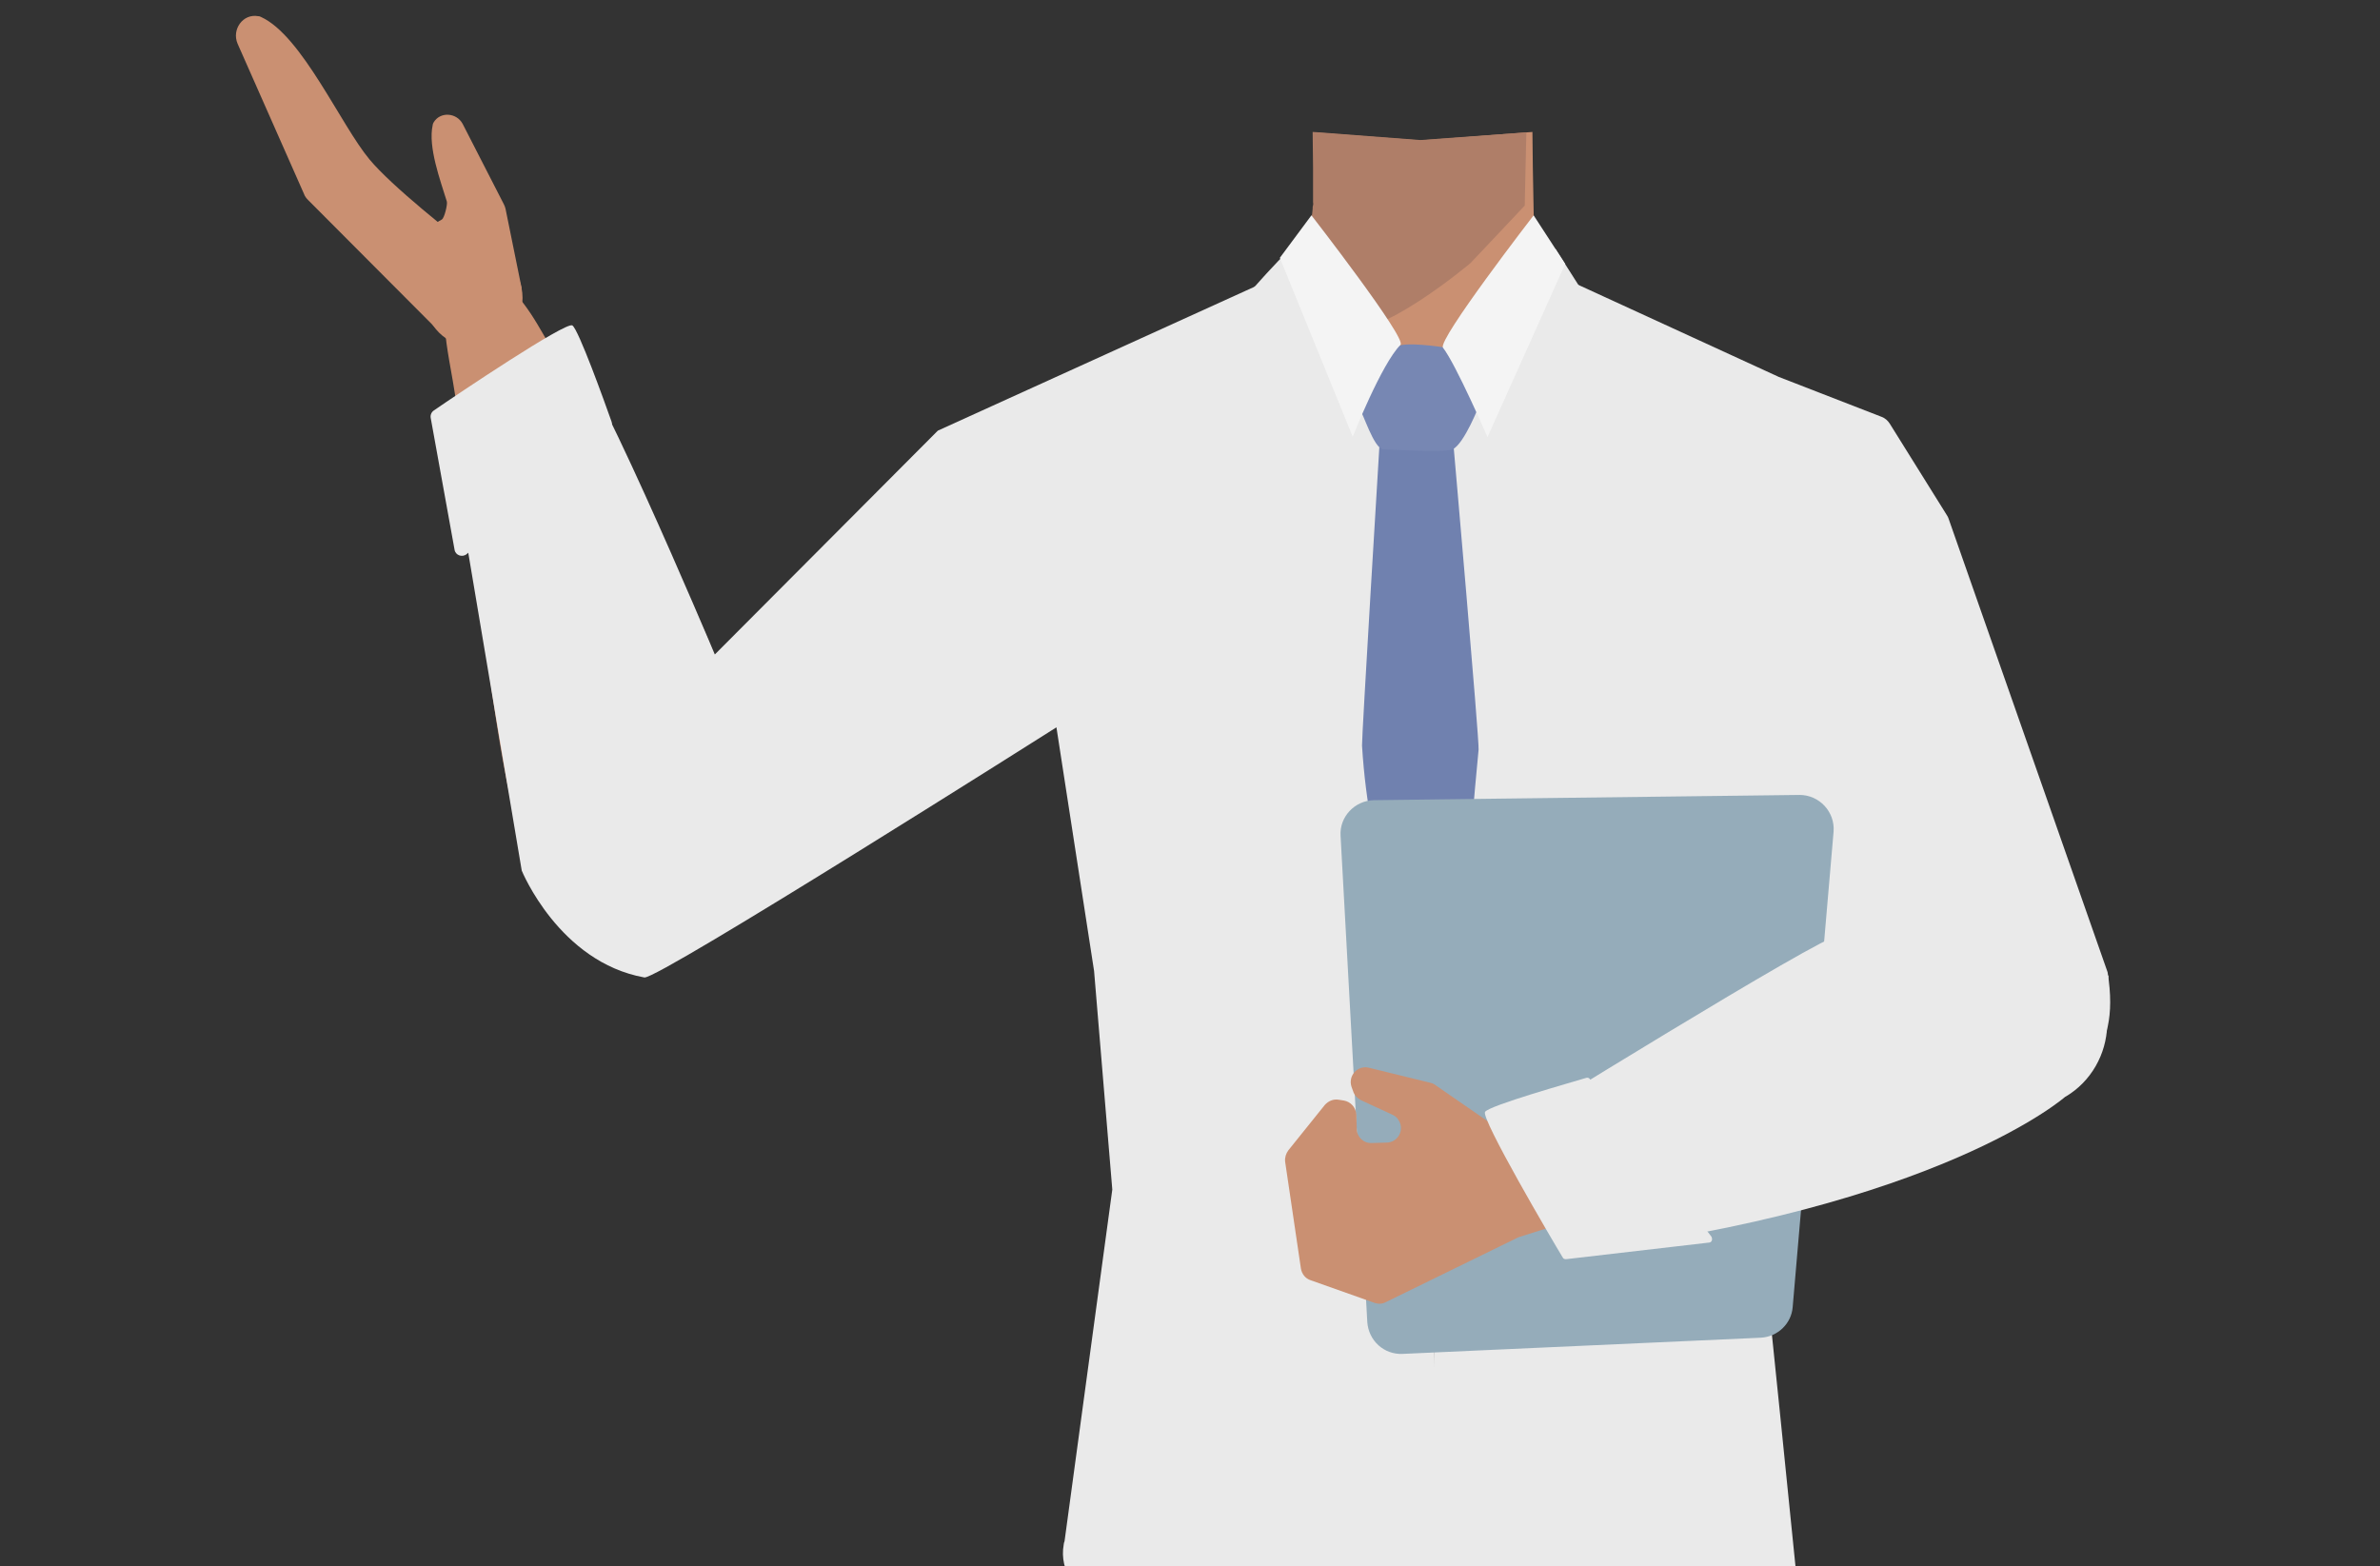 <?xml version="1.0" encoding="utf-8"?>
<!-- Generator: Adobe Illustrator 26.0.3, SVG Export Plug-In . SVG Version: 6.00 Build 0)  -->
<svg version="1.1" id="Calque_1" xmlns="http://www.w3.org/2000/svg" xmlns:xlink="http://www.w3.org/1999/xlink" x="0px" y="0px"
	 viewBox="0 0 588 387" style="enable-background:new 0 0 588 387;" xml:space="preserve">
<rect x="0" y="0" width="588" height="387" fill="#333333" stroke="none"/>
<style type="text/css">
	.st0{fill:#CA9072;}
	.st1{fill:#AF7E68;}
	.st2{fill:none;stroke:#000000;stroke-width:3;stroke-miterlimit:10;}
	.st3{fill:#634B47;}
	.st4{fill:#EAEAEA;}
	.st5{fill:#7081AF;}
	.st6{fill:#7787B3;}
	.st7{fill:#F4F4F4;}
	.st8{fill:#95ACBA;}
</style>
<path d="M185.5,369.8h0.1H185.5z"/>
<polygon points="185.6,369.8 185.7,369.8 185.7,369.8 "/>
<path d="M185.5,369.8h0.1H185.5z"/>
<polygon points="185.6,369.8 185.7,369.8 185.7,369.8 "/>
<polyline class="st0" points="378.6,32.6 378.7,41.4 379,57.6 379.5,89.3 352.1,121.8 324.9,89.3 325.1,77.6 325.7,41.4 325.8,32.8 
	350.9,34.7 "/>
<path class="st1" d="M377.1,32.7l-0.2,8.7l-0.2,9.4L363.3,65c0,0-23.5,19.8-31.6,15.9c-2-1-4.3-2.1-6.5-3.3
	c-5.5-2.9-10.7-5.9-10.7-5.9c0.6-0.6,1.3-1.3,1.8-1.9c3.9-4.8,6.5-10.5,7.8-16.6c0-0.1,0.1-0.3,0.1-0.5v-0.1c0-0.3,0.1-0.6,0.1-1
	s0-0.6,0.1-0.9s0-0.5,0-0.8s0-0.3,0-0.5c0-0.7,0-1.4,0-2.1V46c0-0.6,0-1.2,0-1.9c0-1,0-1.9,0-2.8l0,0l-0.1-8.7l1.6,0.1l25,1.9
	L377.1,32.7z"/>
<path class="st2" d="M411.5,126.6c-1.3,27.6,17.7,53.5,17.7,53.5s31.2,53.9,41.3,72c4.8,8.5,14.4,26.5,36,15.2l0,0
	c17.8-9.3,11.9-28.1,8.1-36.7c-7.6-17.5-26.8-51.4-31.2-69.8c-3.3-13.7-3.1-36.1-20.9-52.3c0,0-13.1-14.9-31.9-7.7l-0.7,0.3
	C419.3,105.1,412,115.1,411.5,126.6L411.5,126.6z"/>
<path class="st0" d="M162.8,235.1c-19.6,3.6-29.9-17.7-33.2-25.6s-6.1-25.5-7.4-34.1c-3.5-22.1-6.6-59.6-10.3-81.1
	c-2.5-14.2-4.2-21.6,4.5-25.5c7.9-3.6,14.8,8.6,17.6,13.4c11.4,19.6,34.2,57.7,42.7,80.2c3.5,9.2,8.9,28.5,9.1,38.4
	C186.5,228.3,168.5,234.1,162.8,235.1z"/>
<path class="st2" d="M289,144.9c-11.9,25-40.9,38.8-40.9,38.8s-52.9,32.8-70.4,44c-8.2,5.3-25.2,16.6-38.9-3.6l0,0
	c-11.3-16.6,2.8-30.4,10.2-36.2c15-11.8,47.9-32.6,60.5-46.7c9.4-10.5,19.8-30.3,43.1-36.2c0,0,18.6-6.9,31.8,8.2l0.5,0.6
	C292.3,122.4,293.9,134.6,289,144.9L289,144.9z"/>
<path class="st3" d="M517.4,235c-9-17.7-32.2-13-40.5-10.8S453,234.9,445.3,239c-19.7,10.6-51.3,31-70.7,41.1
	c-12.7,6.7-19.6,9.8-17.6,19.1c1.9,8.4,15.8,6.5,21.3,5.8c22.5-2.9,66.6-8,89.7-14.9c9.5-2.8,28-10.3,36-16.1
	C526.4,258,520,240.2,517.4,235z"/>
<path class="st0" d="M128.9,71.3l-4-19.7c-0.1-0.4-0.2-0.7-0.4-1.1l-10.2-19.9c-1.5-2.8-5.6-3.1-7.2-0.3c-0.1,0.2-0.2,0.4-0.2,0.6
	c-1.2,5.4,1.9,13.7,3.5,18.9c0.2,0.7-0.6,4-1.2,4.4c-0.1,0.1-0.2,0.1-0.3,0.2c-2.2,1-3.3,3.6-2.1,5.7l4.4,7.6c0.7,1.1,1.8,1.9,3.1,2
	L128.9,71.3z"/>
<path class="st0" d="M119.1,71.1l-11.6,9.8L76.1,49.4c-0.4-0.4-0.8-0.9-1-1.5L58.7,10.8C57.2,7.3,60,3.3,63.8,4
	c0.3,0,0.5,0.1,0.7,0.2c10.1,4.6,19.7,26.7,26.8,35.2c5.5,6.6,20.1,18.2,27.7,24C121.4,65.4,121.4,69.1,119.1,71.1z"/>
<ellipse class="st0" cx="117" cy="73.6" rx="12.1" ry="12.1"/>
<path class="st4" d="M300.3,81.8c1.3-1.3,17.4-20.3,18.9-20.3c0.7,0,13.8,31.6,29,32.1c18.5,0.5,36.1-32.1,36.1-32.1l8.9,14l5,160.5
	l-97.9,1.3V81.8z"/>
<path class="st4" d="M112.3,135.8l-5.9-32.6c-0.1-0.7,0.2-1.4,0.8-1.8c5.5-3.8,32.6-22,34.2-21c1.5,0.9,8,19,9.7,23.8
	c0.2,0.7,0,1.5-0.5,2l-35.3,30.7C114.2,137.8,112.5,137.2,112.3,135.8z"/>
<path class="st4" d="M444.3,394c0.5,2.2-1,4.4-3.2,4.9c-0.1,0-0.3,0-0.4,0.1c-16.6,1.8-46,14-60.7,9.6c-8.5-2.6-24.5-1.7-25.9-6.5
	c-0.3-0.6,0.4-195,3-217s22.2-89.8,27.1-111.9c0.6-2.6,1.2-4.9,1.2-4.9L439.2,93l0.2,0.1l25.5,9.9c0.8,0.3,1.5,0.9,2,1.7l14.1,22.6
	c0.2,0.3,0.3,0.5,0.4,0.8l39.3,112.1c3.6,22.2-9.1,24.9-11,25.8l-75.1,18.3c-1.9,0.9-2.9,3.1-2.1,5.1l2.7,16.2
	C435.4,305.6,444.3,394,444.3,394z"/>
<path class="st4" d="M317.3,67.5c0,0,29.5,101.4,29.5,116.9s13.7,208.4,6,217.6c-7.8,9.2-33.8,1.6-47.4,1.6s-32.6-7.9-32.6-7.9
	c-6.7-1.1-11.2-7.5-10-14.1c0-0.3,0.1-0.5,0.2-0.8l11.8-86.9l-4.5-54l-9.3-60.2c0,0-98.5,62.4-101.8,61.8
	c-21.1-3.8-30.3-26.4-30.3-26.4l-16-95.1c0,0,25-34.2,26.2-35c4-3,37.5,76.7,37.5,76.7l55.1-55.3L317.3,67.5z"/>
<path class="st5" d="M340.8,110.1l18.3-0.1c0,0,6.4,73,6.2,75.2c-5.3,55.4-2,48-1.8,49.2s-12.6,16-12.6,16s-2.5-16.1-3.2-18.2
	s-9.4-18.5-11.2-48C336.4,182.4,340.8,110.1,340.8,110.1z"/>
<path class="st6" d="M335.9,101.1c0.9-1.8,6.7-13.2,8.9-15.3c1.7-1.6,11.8,0,11.8,0l8.9,14.2c0,0-3.7,9.6-6.6,11
	c-1.5,0.7-8.8,0.4-17.2,0C339.4,110.8,336.7,101.8,335.9,101.1z"/>
<path class="st7" d="M378.9,53.2l7.8,12L367.5,108c0,0-7.8-18-11-22.1C355.1,84,378.9,53.2,378.9,53.2z"/>
<path class="st8" d="M331.2,206.5l6.6,120.1c0.3,4.6,4.1,8.1,8.7,7.9l88.5-4c4.2-0.2,7.6-3.5,7.9-7.6L453,205.5
	c0.4-4.9-3.5-9.1-8.4-9.1l-105.2,1.3C334.7,197.8,330.9,201.8,331.2,206.5z"/>
<path class="st7" d="M324,53.2l-7.8,10.5l18,44.2c0,0,7.1-18,11.8-22.7C347.7,83.7,324,53.2,324,53.2z"/>
<path class="st0" d="M372.3,280.3L354.5,268c-0.4-0.3-0.8-0.4-1.2-0.5l-15.1-3.7c-2.8-0.7-5.2,2-4.3,4.7l0.4,1.1
	c0.3,1,1,1.7,1.9,2.2l7.8,3.6c0.6,0.3,1.2,0.7,1.5,1.3l0,0c1.6,2.4-0.1,5.6-3,5.6l-3.6,0.1c-2,0.1-3.7-1.5-3.7-3.5l-0.1-3.5
	c-0.1-1.8-1.4-3.2-3.1-3.5l-1.3-0.2c-1.3-0.2-2.5,0.3-3.4,1.3l-9,11.2c-0.6,0.8-0.9,1.8-0.8,2.8l3.9,26.4c0.2,1.3,1.1,2.5,2.4,2.9
	l15.8,5.6c0.9,0.3,1.9,0.3,2.8-0.2l32.5-15.9c0.2-0.1,0.3-0.1,0.5-0.2l9.5-3c0.1,0,0.2,0,0.2-0.1l14.6-3.6c2.6-0.6,3.7-3.8,2-5.9
	L390,278.6c-1-1.2-2.7-1.7-4.2-1.1l-6,2.4c-0.3,0.1-0.5,0.2-0.8,0.2l-4.2,0.6C374,281,373.1,280.8,372.3,280.3z"/>
<path class="st4" d="M372.5,279.3c2.7,4.2,13.3,30.5,16.1,30.2c90.6-11.1,121.6-38.5,121.6-38.5l0.2-0.1c6.2-3.7,10-10.4,10.2-17.6
	l0.3-12.2c0,0-21.8-19.2-24.1-19.2s-39.3,9.7-42.7,9.3S372.5,279.3,372.5,279.3z"/>
<path class="st4" d="M422.2,307l-35.3,4.1c-0.3,0-0.7-0.1-0.8-0.4c-2.5-4.1-20.3-34.4-19.2-36c1.1-1.6,21.4-7.3,25-8.4
	c0.3-0.1,0.7,0,0.9,0.3l30,38.9C423.2,306.2,422.9,307,422.2,307z"/>
</svg>
